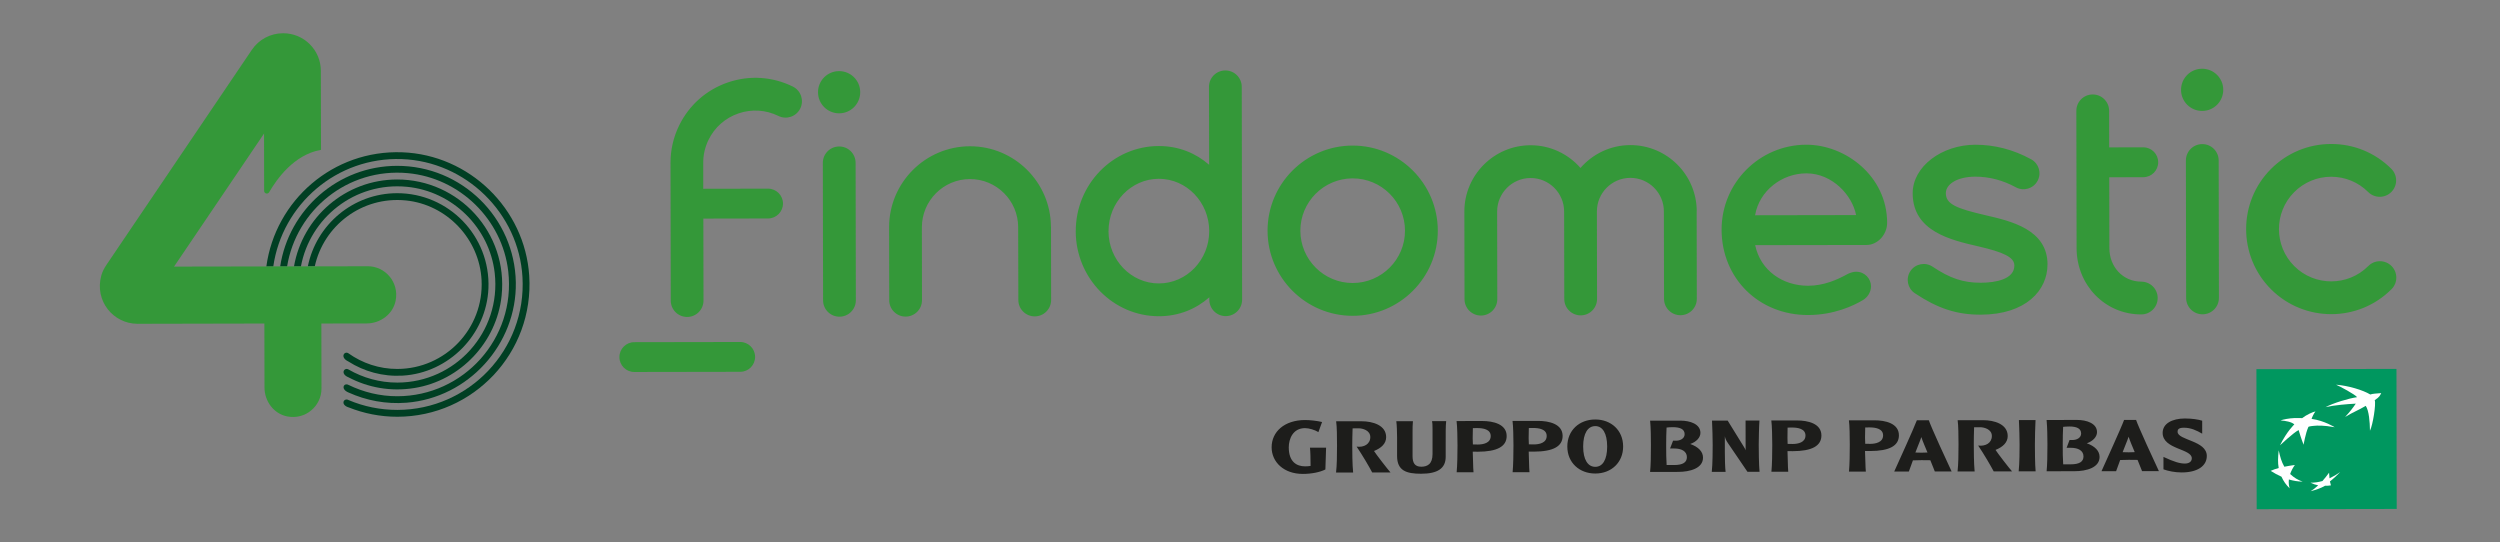 <?xml version="1.0" encoding="UTF-8" standalone="no"?>
<!DOCTYPE svg PUBLIC "-//W3C//DTD SVG 1.1//EN" "http://www.w3.org/Graphics/SVG/1.1/DTD/svg11.dtd">
<svg width="100%" height="100%" viewBox="0 0 830 180" version="1.1" xmlns="http://www.w3.org/2000/svg" xmlns:xlink="http://www.w3.org/1999/xlink" xml:space="preserve" xmlns:serif="http://www.serif.com/" style="fill-rule:evenodd;clip-rule:evenodd;stroke-linejoin:round;stroke-miterlimit:2;">
    <rect x="0" y="0" width="830" height="180" fill="#808080" stroke="none"/>
    <g transform="matrix(1,0,0,1,18.15,4.961)">
        <g id="Livello_1">
            <g>
                <path d="M106.733,101.899C106.853,101.859 106.963,101.819 107.083,101.769L106.733,101.899Z" style="fill:rgb(0,63,35);fill-rule:nonzero;"/>
                <path d="M72.573,83.529C75.543,62.9 93.623,47.09 115.252,47.86C136.502,48.62 154.102,65.82 155.312,87.049C156.692,111.079 137.552,131.089 113.802,131.129C108.053,131.139 102.573,129.979 97.583,127.869C97.583,127.869 97.583,127.859 97.573,127.859C96.043,127.009 94.703,129.339 97.533,130.279L97.563,130.279C102.593,132.289 108.063,133.409 113.802,133.399C138.992,133.359 159.202,112.109 157.552,86.569C156.112,64.32 137.672,46.42 115.392,45.6C92.403,44.75 73.253,61.58 70.273,83.539" style="fill:rgb(0,63,35);fill-rule:nonzero;"/>
                <path d="M77.163,83.519C80.203,64.8 97.243,50.71 117.192,52.52C134.472,54.09 148.622,67.889 150.592,85.129C153.152,107.499 135.672,126.549 113.792,126.589C107.963,126.599 102.463,125.219 97.553,122.829C96.033,121.989 94.773,124.229 97.583,125.359C103.393,127.979 109.923,129.279 116.812,128.739C137.342,127.119 153.472,109.349 153.102,88.759C152.712,67.34 135.162,50.06 113.662,50.1C94.003,50.13 77.743,64.66 74.863,83.529" style="fill:rgb(0,63,35);fill-rule:nonzero;"/>
                <path d="M81.753,83.509C84.763,67.38 99.633,55.37 116.972,57.06C132.062,58.53 144.372,70.609 146.092,85.669C148.332,105.299 132.992,122.029 113.792,122.059C107.883,122.069 102.343,120.469 97.553,117.709C96.153,116.869 94.683,119.159 97.553,120.309C103.953,123.679 111.503,125.149 119.462,123.859C134.752,121.379 146.752,108.649 148.382,93.249C150.592,72.319 134.152,54.6 113.672,54.63C96.523,54.66 82.293,67.16 79.453,83.509" style="fill:rgb(0,63,35);fill-rule:nonzero;"/>
                <path d="M86.353,83.469C89.303,70.019 101.923,60.14 116.552,61.58C130.182,62.92 141.042,74.359 141.732,88.039C142.542,104.129 129.702,117.499 113.772,117.529C107.723,117.539 102.123,115.599 97.533,112.339C96.223,111.439 94.553,113.649 97.533,115.069C102.683,118.339 108.873,120.129 115.502,119.749C130.862,118.859 143.392,106.119 144.012,90.739C144.712,73.429 130.822,59.15 113.672,59.18C99.043,59.21 86.843,69.659 84.053,83.479" style="fill:rgb(0,63,35);fill-rule:nonzero;"/>
                <path d="M103.923,83.439L103.903,83.439L39.633,83.549L69.513,39.38L69.543,58.41C69.543,59.32 70.743,59.64 71.203,58.85C73.793,54.41 79.433,46.46 88.233,44.82L88.423,44.8L88.423,43.36L88.373,18.55C88.363,11.65 82.753,6.06 75.853,6.08L75.803,6.08C71.663,6.08 67.793,8.14 65.473,11.57L17.193,82.969C16.453,84.069 15.823,85.259 15.473,86.539C13.183,94.959 19.473,102.549 27.523,102.539L69.623,102.449L69.663,123.689C69.663,128.229 72.723,132.409 77.183,133.289C83.263,134.499 88.593,129.869 88.583,124.009L88.543,102.449L103.573,102.419C108.133,102.419 112.323,99.349 113.202,94.869C114.412,88.769 109.783,83.419 103.923,83.429" style="fill:rgb(52,152,57);fill-rule:nonzero;"/>
                <path d="M430.99,99.889C415.41,99.919 402.71,87.259 402.68,71.679C402.65,56.1 415.3,43.4 430.89,43.37C446.47,43.34 459.17,56 459.2,71.579C459.23,87.159 446.57,99.859 430.99,99.889M430.91,54.26C421.33,54.28 413.55,62.09 413.57,71.659C413.59,81.239 421.39,89.019 430.97,88.999C440.55,88.979 448.33,81.179 448.31,71.599C448.29,62.02 440.49,54.24 430.91,54.26M775.838,91.049C777.958,88.919 777.958,85.479 775.828,83.349C773.698,81.229 770.248,81.229 768.128,83.359C761.368,90.139 750.348,90.159 743.558,83.399C736.778,76.639 736.758,65.62 743.518,58.83C746.788,55.54 751.148,53.73 755.788,53.72C760.428,53.72 764.798,55.51 768.078,58.79C770.208,60.91 773.658,60.91 775.778,58.78C777.898,56.65 777.898,53.21 775.768,51.08C770.418,45.75 763.318,42.82 755.768,42.84C748.218,42.85 741.128,45.81 735.798,51.15C724.798,62.19 724.828,80.109 735.868,91.109C741.388,96.609 748.628,99.349 755.868,99.339C763.108,99.329 770.338,96.559 775.838,91.039M338.991,71.819C339.021,87.399 351.421,100.049 366.641,100.029C373.181,100.019 378.921,97.649 383.35,93.739L383.35,94.559C383.35,97.569 385.8,99.999 388.8,99.989C391.81,99.989 394.24,97.539 394.23,94.539L394.11,23.86C394.11,20.85 391.66,18.42 388.66,18.43C385.65,18.43 383.22,20.88 383.23,23.88L383.28,49.75C378.841,45.85 373.101,43.51 366.551,43.52C351.331,43.55 338.971,56.24 339.001,71.829M349.881,71.799C349.861,62.22 357.351,54.42 366.561,54.4C375.781,54.38 383.29,62.17 383.31,71.739C383.33,81.319 375.841,89.119 366.621,89.139C357.401,89.159 349.891,81.379 349.871,71.799M545.169,65.13C545.119,53.02 535.239,43.19 523.119,43.21C516.51,43.22 510.6,46.17 506.57,50.8C502.52,46.18 496.6,43.25 489.99,43.26C477.86,43.28 468.01,53.16 468.02,65.28L468.02,65.31L468.07,94.369C468.07,97.379 470.52,99.809 473.52,99.799C476.53,99.799 478.96,97.349 478.95,94.349L478.9,65.3C478.89,59.15 483.87,54.15 490,54.14C496.13,54.13 501.13,59.11 501.14,65.25C501.15,71.389 501.19,94.309 501.19,94.309C501.19,97.319 503.64,99.749 506.64,99.739C509.65,99.739 512.08,97.289 512.07,94.289L512.02,65.23C512.02,59.09 516.99,54.1 523.119,54.09C529.249,54.08 534.249,59.06 534.259,65.2L534.259,65.22L534.309,94.259C534.309,97.269 536.759,99.699 539.759,99.689C542.769,99.689 545.199,97.239 545.189,94.239L545.139,65.18L545.139,65.12L545.169,65.13ZM718.528,93.939L718.448,48.31C718.448,45.3 715.998,42.87 712.998,42.88C709.988,42.88 707.558,45.33 707.568,48.33L707.648,93.959C707.648,96.969 710.098,99.399 713.098,99.389C716.108,99.389 718.538,96.939 718.528,93.939M712.948,17.86C709.078,17.86 705.948,21.01 705.958,24.88C705.958,28.75 709.108,31.88 712.978,31.87C716.848,31.87 719.978,28.72 719.968,24.85C719.968,20.98 716.818,17.85 712.948,17.86M661.628,82.839C661.608,71.229 649.529,68.449 640.999,66.48C631.319,64.24 627.879,62.8 627.869,59.19C627.869,56.15 631.679,53.7 637.669,53.69C642.279,53.69 646.799,54.87 651.109,57.22C653.678,58.62 656.898,57.68 658.308,55.11C659.708,52.54 658.768,49.32 656.188,47.92C650.299,44.7 644.059,43.08 637.649,43.09C626.579,43.11 616.849,50.28 616.859,59.22C616.879,71.889 629.609,74.739 638.609,76.819C647.069,78.779 650.609,80.439 650.619,83.179C650.619,87.689 644.609,88.899 639.449,88.909C633.629,88.919 629.299,87.469 623.459,83.569C621.029,81.949 617.729,82.599 616.109,85.039C614.479,87.469 615.139,90.769 617.569,92.389C625.169,97.459 631.509,99.529 639.469,99.509C654.518,99.479 661.638,91.369 661.618,82.839M692.748,88.539C686.618,88.549 682.168,83.569 682.158,77.439L682.118,53.89L693.418,53.87C696.158,53.87 698.378,51.64 698.368,48.9C698.368,46.16 696.138,43.94 693.398,43.95L682.098,43.97L682.078,31.83C682.078,28.82 679.628,26.39 676.628,26.4C673.618,26.4 671.188,28.85 671.198,31.85L671.278,77.459C671.298,89.599 680.638,99.449 692.768,99.429C695.778,99.429 698.208,96.979 698.198,93.979C698.198,90.969 695.748,88.539 692.748,88.549M608.379,68.989C608.349,53.46 594.479,43.06 581.539,43.08C566.009,43.11 553.389,55.76 553.419,71.299C553.449,87.479 565.799,99.659 582.159,99.629C590.829,99.609 597.309,96.489 600.369,94.649C601.819,93.799 603.029,92.059 603.029,90.099C603.029,87.609 601.009,85.239 598.049,85.249C597.189,85.249 596.129,85.579 595.279,85.999C591.929,87.869 587.409,89.899 582.139,89.909C573.719,89.919 566.309,84.849 564.569,76.429L601.569,76.369C605.209,76.369 608.389,72.919 608.379,68.999M564.539,66.5C565.909,58.38 573.439,52.6 581.549,52.59C590.179,52.57 596.819,59.89 598.069,66.44L564.549,66.5L564.539,66.5ZM265.991,94.729L265.911,49.1C265.911,46.09 263.461,43.66 260.461,43.67C257.451,43.67 255.021,46.12 255.031,49.12L255.111,94.749C255.111,97.759 257.561,100.189 260.561,100.179C263.571,100.179 266.001,97.729 265.991,94.729M330.761,70.119C330.571,55.44 318.571,43.57 303.861,43.6C289.041,43.63 277.011,55.7 277.031,70.519C277.051,85.339 277.071,94.719 277.071,94.719C277.071,97.729 279.521,100.159 282.521,100.149C285.531,100.149 287.961,97.699 287.951,94.699L287.911,70.499C287.911,61.68 295.061,54.5 303.871,54.49C312.681,54.47 319.871,61.63 319.881,70.449L319.881,70.599L319.941,94.649C319.941,97.659 322.391,100.089 325.391,100.079C328.401,100.079 330.831,97.629 330.821,94.629L330.781,70.429C330.781,70.329 330.751,70.229 330.751,70.129M260.421,18.65C256.551,18.65 253.421,21.8 253.431,25.67C253.431,29.54 256.581,32.67 260.451,32.66C264.321,32.66 267.451,29.51 267.441,25.64C267.441,21.77 264.291,18.64 260.421,18.65M227.582,108.579L192.432,108.639C189.702,108.639 187.482,110.859 187.492,113.599C187.492,116.339 189.722,118.549 192.452,118.539L227.602,118.479C230.332,118.479 232.552,116.259 232.542,113.519C232.542,110.789 230.312,108.569 227.582,108.579M215.362,67.629L215.412,94.829C215.412,97.829 212.992,100.269 209.982,100.269C206.982,100.269 204.542,97.849 204.542,94.839L204.462,49.18C204.442,44.97 205.362,40.7 207.332,36.68C210.642,29.91 216.392,24.84 223.512,22.4C230.642,19.96 238.292,20.45 245.052,23.77C247.751,25.1 248.861,28.35 247.541,31.05C246.222,33.74 242.972,34.86 240.272,33.53C236.112,31.49 231.412,31.19 227.032,32.69C222.652,34.19 219.112,37.3 217.082,41.46C215.872,43.93 215.302,46.56 215.322,49.15L215.322,57.71L236.842,57.67C239.572,57.67 241.792,59.88 241.802,62.61C241.802,65.34 239.592,67.559 236.862,67.569L215.352,67.609L215.362,67.629Z" style="fill:rgb(52,152,57);fill-rule:nonzero;"/>
                <path d="M777.558,164.009L731.068,164.089L730.978,117.599L777.478,117.519L777.558,164.009Z" style="fill:rgb(0,151,95);fill-rule:nonzero;"/>
                <path d="M767.288,129.779C764.408,131.479 763.508,131.619 760.418,133.479C762.218,131.519 762.848,130.669 763.968,129.049C761.098,129.189 756.918,129.539 753.938,130.209C756.538,128.829 761.678,127.279 764.408,126.899C763.768,126.019 758.648,123.269 757.408,122.759C761.438,123.059 766.388,124.549 768.778,126.009C769.718,125.709 770.698,125.699 772.418,125.549C771.988,126.319 771.988,126.759 770.258,127.889C770.748,129.159 769.628,136.159 768.678,138.039C768.638,135.099 768.358,131.399 767.288,129.799" style="fill:white;fill-rule:nonzero;"/>
                <path d="M746.328,154.949C744.658,154.339 743.478,153.629 742.178,152.409C742.568,151.329 743.008,150.479 743.738,149.409C742.388,149.599 741.408,149.759 740.248,149.989C739.288,148.319 738.868,146.759 738.378,144.549C738.138,146.879 738.038,148.559 738.378,150.419C737.338,150.699 736.578,150.979 735.718,151.369C736.928,152.119 737.928,152.699 739.288,153.299C740.038,154.889 740.788,155.959 742.018,157.169C741.718,156.139 741.648,155.309 741.758,154.229C743.298,154.669 744.608,154.899 746.338,154.949" style="fill:white;fill-rule:nonzero;"/>
                <path d="M750.578,131.639C750.058,132.289 749.458,133.549 749.288,134.109C753.558,134.689 756.978,136.879 756.978,136.879C753.238,136.209 751.268,136.299 749.908,136.429C748.508,136.559 748.248,136.749 748.248,136.749C747.258,138.929 746.648,142.689 746.648,142.689C745.968,141.089 744.988,137.809 744.988,137.809C743.108,138.819 738.808,142.879 738.808,142.879C741.168,138.119 743.568,135.949 743.568,135.949C742.758,135.119 740.578,134.719 738.988,134.629C739.808,134.279 741.938,133.899 743.548,133.839C745.158,133.769 746.158,133.869 746.158,133.869C747.598,132.729 749.798,131.759 750.558,131.639" style="fill:white;fill-rule:nonzero;"/>
                <path d="M755.098,151.979C754.358,153.009 753.708,153.819 752.888,154.749C751.448,155.139 750.298,155.289 748.928,155.299C749.778,155.719 750.618,155.989 751.488,156.169C750.618,156.999 749.848,157.589 748.978,158.129C750.438,157.759 752.378,157.139 753.768,156.309C754.508,156.329 755.198,156.279 755.718,156.179C755.598,155.749 755.508,155.429 755.388,154.869C756.728,153.819 757.698,152.879 758.808,151.749C757.628,152.589 756.608,153.189 755.248,153.839C755.168,153.219 755.138,152.689 755.098,151.969" style="fill:white;fill-rule:nonzero;"/>
                <path d="M422.11,143.659C422.04,145.339 421.93,148.869 421.88,150.899C420.05,151.839 417.18,152.379 414.4,152.379C408.08,152.389 404.04,148.439 404.03,143.549C404.03,138.399 408.24,134.499 415.16,134.489C416.74,134.489 419.1,134.739 420.78,135.149L419.56,138.499C418.38,137.759 416.44,137.179 415.11,137.179C411.13,137.179 409.72,140.719 409.72,143.569C409.72,148.329 412.29,149.869 415.16,149.869C415.52,149.869 416.61,149.819 416.96,149.729C416.96,147.679 416.92,145.069 416.76,143.669L422.12,143.669L422.11,143.659ZM425.45,134.909C425.71,136.659 425.74,140.129 425.74,142.999C425.74,146.389 425.7,149.419 425.42,151.919L431.09,151.919C430.81,149.339 430.8,144.459 430.8,142.989C430.8,141.849 430.83,139.349 430.91,137.259C431.3,137.239 432.36,137.239 432.94,137.239C434.2,137.239 436.78,137.889 436.79,140.139C436.79,142.489 434.68,143.639 432.25,143.319C434.29,146.329 436.34,149.869 437.42,151.899L443.5,151.899C442.68,150.999 438.53,145.659 438.02,144.769C440.48,143.789 442.06,142.269 442.05,140.169C442.05,136.209 437.59,134.889 433.86,134.899L425.43,134.899L425.45,134.909ZM511.5,152.249C516.77,152.249 520.739,148.599 520.729,143.269C520.729,137.899 516.74,134.299 511.47,134.309C506.17,134.309 502.19,137.929 502.2,143.299C502.2,148.629 506.2,152.259 511.5,152.249M511.47,136.499C513.91,136.499 515.42,138.879 515.43,143.279C515.43,147.669 513.93,150.029 511.49,150.029C509.03,150.029 507.47,147.679 507.46,143.299C507.46,138.909 509.01,136.509 511.47,136.509M445.42,134.869C445.61,136.069 445.67,138.649 445.68,140.249L445.68,146.449C445.7,151.279 448.72,152.329 453.65,152.319C459.08,152.319 461.83,150.589 461.82,146.689L461.82,141.869C461.81,139.119 461.8,136.349 461.98,134.849L457.29,134.849C457.41,135.599 457.45,135.779 457.45,137.509L457.45,145.759C457.47,149.229 455.61,149.979 453.71,149.989C451.54,149.989 450.83,148.699 450.82,146.499L450.82,138.389C450.8,137.189 450.85,136.019 450.94,134.869L445.42,134.869ZM465.43,134.829C465.66,136.449 465.74,140.479 465.74,142.919C465.74,145.659 465.68,149.509 465.46,151.839L471.06,151.839C470.9,150.219 470.92,147.359 470.8,144.989C471.09,145.009 472.12,145.009 472.51,145.009C478.9,144.999 482.07,143.269 482.06,139.789C482.06,135.839 477.59,134.809 473.9,134.809L465.43,134.829ZM472.29,137.159C474.22,137.159 476.76,137.549 476.77,139.799C476.77,142.119 474.3,142.619 472.5,142.619C471.92,142.619 471.04,142.619 470.85,142.589C470.83,141.989 470.78,141.349 470.78,140.539C470.78,139.439 470.84,138.309 470.84,137.179L472.29,137.159ZM484.01,134.799C484.24,136.419 484.32,140.449 484.32,142.889C484.32,145.629 484.26,149.479 484.04,151.809L489.64,151.809C489.48,150.189 489.5,147.329 489.38,144.959C489.67,144.979 490.7,144.979 491.09,144.979C497.48,144.969 500.65,143.239 500.64,139.759C500.64,135.809 496.17,134.769 492.48,134.779L484.01,134.779L484.01,134.799ZM490.87,137.129C492.81,137.129 495.34,137.519 495.35,139.769C495.35,142.089 492.88,142.589 491.08,142.589C490.5,142.589 489.62,142.589 489.43,142.559C489.41,141.959 489.36,141.319 489.36,140.509C489.36,139.409 489.42,138.279 489.42,137.149L490.87,137.129ZM529.689,134.719C529.919,136.929 529.959,140.489 529.959,142.809C529.959,146.349 529.909,149.529 529.679,151.729L538.939,151.709C542.969,151.709 547.259,150.509 547.249,146.969C547.249,144.959 545.709,143.409 543.009,142.439C545.039,141.749 546.399,140.299 546.389,138.739C546.389,135.819 542.939,134.689 539.779,134.689L529.679,134.709L529.689,134.719ZM537.209,136.859C539.659,136.859 541.149,137.529 541.149,139.189C541.149,140.719 539.539,141.349 538.339,141.349L537.309,141.349L536.309,143.939L537.739,143.939C540.109,143.939 541.889,144.849 541.899,146.799C541.899,148.569 540.529,149.429 537.629,149.429L535.169,149.429C535.029,146.999 535.029,145.869 535.019,142.809C535.019,140.289 535.059,139.209 535.149,136.989C535.559,136.919 536.379,136.869 537.209,136.859M561.379,134.669L561.399,144.549C561.279,144.169 561.169,143.949 560.889,143.509L555.439,134.679L550.239,134.679C550.359,136.619 550.459,141.169 550.459,142.779C550.459,144.249 550.449,149.129 550.159,151.699L554.749,151.699C554.559,150.239 554.499,147.319 554.499,145.259L554.499,139.869C554.639,140.689 555.019,141.439 555.559,142.199L562.009,151.679L566.019,151.679C565.789,149.349 565.749,144.289 565.749,142.749C565.749,141.069 565.839,136.599 565.989,134.659L561.389,134.659L561.379,134.669ZM569.929,134.649C570.159,136.269 570.229,140.299 570.239,142.739C570.239,145.479 570.189,149.329 569.959,151.659L575.549,151.659C575.389,150.039 575.419,147.179 575.299,144.809C575.579,144.829 576.609,144.829 576.999,144.829C583.399,144.819 586.559,143.089 586.559,139.609C586.559,135.659 582.099,134.619 578.399,134.629L569.939,134.629L569.929,134.649ZM576.789,136.979C578.709,136.979 581.259,137.369 581.269,139.619C581.269,141.939 578.789,142.439 576.989,142.439C576.419,142.439 575.529,142.439 575.339,142.409C575.329,141.809 575.289,141.159 575.289,140.359C575.289,139.259 575.329,138.129 575.329,136.999L576.799,136.979L576.789,136.979ZM595.689,134.599C595.919,136.219 595.979,140.249 595.979,142.689C595.979,145.429 595.929,149.279 595.709,151.609L601.309,151.609C601.139,149.989 601.169,147.129 601.029,144.759C601.319,144.779 602.369,144.779 602.739,144.779C609.149,144.769 612.299,143.039 612.289,139.559C612.289,135.609 607.829,134.569 604.129,134.579L595.679,134.579L595.689,134.599ZM602.549,136.939C604.479,136.939 607.029,137.329 607.039,139.579C607.039,141.899 604.539,142.399 602.759,142.399C602.189,142.399 601.309,142.399 601.109,142.369C601.069,141.769 601.039,141.119 601.039,140.319C601.039,139.219 601.099,138.089 601.099,136.959L602.559,136.939L602.549,136.939ZM618.249,134.569C617.239,137.289 611.679,149.469 610.729,151.589L615.589,151.589C615.999,150.399 616.429,149.289 616.939,147.879C617.859,147.839 618.679,147.809 619.809,147.809C620.979,147.809 621.869,147.809 622.719,147.839C623.549,149.989 623.989,150.909 624.209,151.569L629.789,151.569C628.489,148.829 622.849,136.579 622.219,134.559L618.249,134.559L618.249,134.569ZM621.769,145.269C621.019,145.299 620.599,145.329 619.809,145.329C619.239,145.329 618.389,145.299 617.759,145.279C618.269,143.849 619.259,141.619 619.739,140.149C620.179,141.579 621.109,143.619 621.769,145.269M631.789,134.549C632.039,136.299 632.069,139.769 632.079,142.639C632.079,146.029 632.029,149.059 631.759,151.559L637.429,151.559C637.159,148.979 637.149,144.099 637.149,142.629C637.149,141.489 637.169,138.989 637.249,136.899C637.639,136.879 638.709,136.879 639.279,136.879C640.549,136.879 643.149,137.529 643.149,139.779C643.149,142.129 641.029,143.279 638.599,142.959C640.619,145.969 642.679,149.509 643.759,151.539L649.849,151.539C649.019,150.639 644.889,145.299 644.369,144.409C646.839,143.429 648.409,141.909 648.409,139.809C648.409,135.849 643.939,134.529 640.229,134.539L631.799,134.539L631.789,134.549ZM652.129,134.509C652.249,136.449 652.349,141.019 652.349,142.629C652.349,144.059 652.339,148.949 652.049,151.519L657.678,151.519C657.448,149.179 657.438,144.119 657.438,142.619C657.438,140.979 657.518,136.429 657.648,134.499L652.129,134.499L652.129,134.509ZM661.318,134.489C661.548,136.699 661.588,140.259 661.598,142.579C661.598,146.119 661.538,149.299 661.328,151.499L670.578,151.479C674.608,151.479 678.908,150.279 678.908,146.739C678.908,144.739 677.368,143.179 674.678,142.209C676.688,141.519 678.058,140.069 678.058,138.509C678.058,135.589 674.598,134.459 671.458,134.459L661.338,134.479L661.318,134.489ZM668.848,136.629C671.308,136.629 672.788,137.299 672.788,138.959C672.788,140.489 671.188,141.119 669.978,141.119L668.938,141.119L667.968,143.709L669.398,143.709C671.768,143.709 673.568,144.619 673.568,146.569C673.568,148.339 672.188,149.199 669.278,149.199L666.828,149.199C666.678,146.769 666.678,145.639 666.678,142.579C666.678,140.059 666.718,138.979 666.808,136.759C667.208,136.689 668.028,136.639 668.858,136.639M687.048,134.449C686.068,137.169 680.478,149.349 679.548,151.469L684.398,151.469C684.798,150.279 685.248,149.169 685.748,147.769C686.658,147.729 687.488,147.699 688.628,147.699C689.798,147.699 690.678,147.699 691.518,147.729C692.348,149.879 692.788,150.799 693.018,151.459L698.608,151.459C697.298,148.719 691.668,136.469 691.028,134.449L687.038,134.449L687.048,134.449ZM690.578,145.149C689.808,145.169 689.418,145.209 688.628,145.209C688.048,145.209 687.198,145.179 686.568,145.159C687.058,143.729 688.088,141.499 688.548,140.029C688.998,141.459 689.908,143.499 690.578,145.149M707.348,133.969C702.868,133.969 699.838,135.739 699.848,138.759C699.848,144.269 709.528,143.949 709.528,147.189C709.528,148.339 708.548,148.939 707.228,148.939C705.578,148.939 703.688,148.399 700.118,146.729L700.118,150.859C701.648,151.419 703.858,151.889 706.188,151.889C711.398,151.889 714.518,149.749 714.508,146.409C714.508,141.269 704.818,141.239 704.808,138.389C704.808,137.809 704.938,137.049 706.858,137.039C709.278,137.039 711.118,137.949 712.978,139.019L712.978,134.709C711.648,134.289 709.528,133.979 707.338,133.979" style="fill:rgb(29,29,27);fill-rule:nonzero;"/>
            </g>
        </g>
    </g>
</svg>
